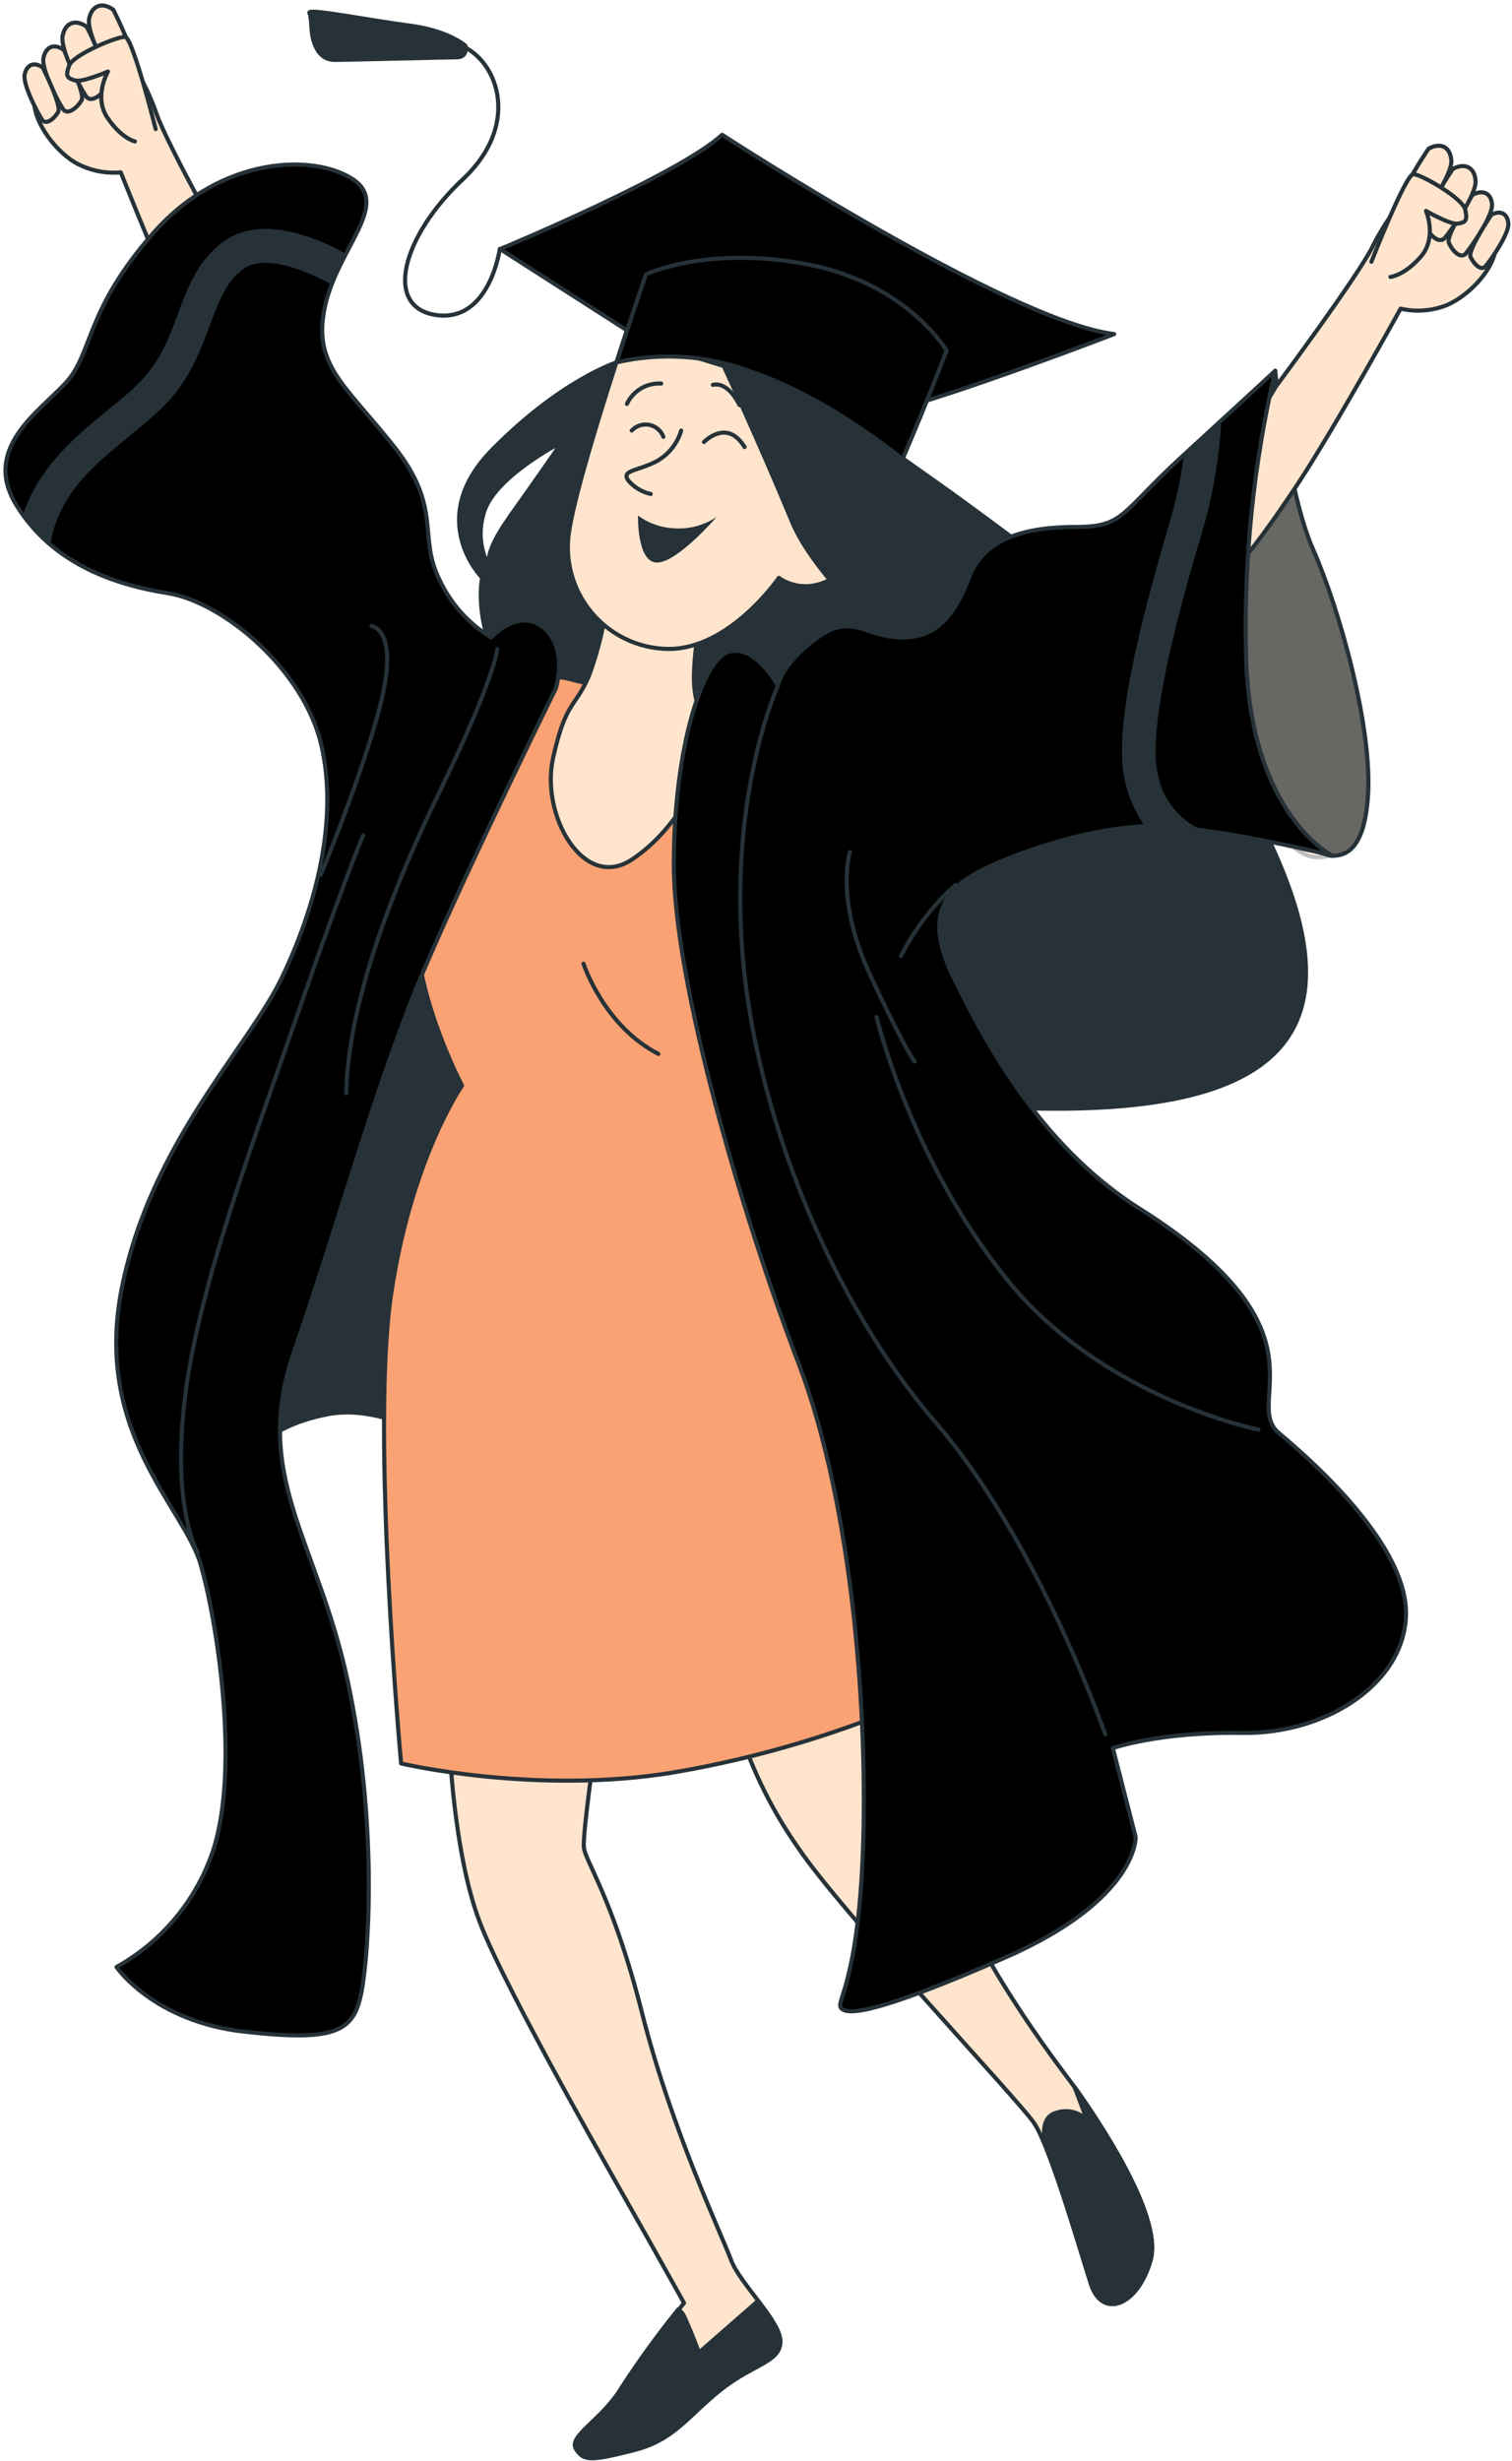 <svg width="276" height="449" viewBox="0 0 276 449" fill="none" xmlns="http://www.w3.org/2000/svg">
<path d="M82.021 317.816C82.021 317.816 82.718 337.964 87.581 350.704C92.444 363.445 113.288 399.575 118.378 408.603C123.468 417.632 124.862 420.177 124.862 420.177C120.818 425.156 117.031 430.339 113.515 435.705C110.047 441.492 103.79 444.507 105.184 446.825C106.578 449.143 108.199 448.899 115.606 447.052C123.014 445.204 125.332 441.022 131.362 436.159C137.392 431.296 142.238 431.069 142.465 427.357C142.692 423.646 135.057 416.708 133.436 412.299C131.816 407.89 122.56 388.455 117.227 367.367C111.894 346.279 106.805 339.585 106.578 337.04C106.351 334.495 108.653 318.497 108.653 318.497L82.021 317.816Z" fill="#FFE5CD"/>
<path d="M82.021 317.816C82.021 317.816 82.718 337.964 87.581 350.704C92.444 363.445 113.288 399.575 118.378 408.603C123.468 417.632 124.862 420.177 124.862 420.177C120.818 425.156 117.031 430.339 113.515 435.705C110.047 441.492 103.79 444.507 105.184 446.825C106.578 449.143 108.199 448.899 115.606 447.052C123.014 445.204 125.332 441.022 131.362 436.159C137.392 431.296 142.238 431.069 142.465 427.357C142.692 423.646 135.057 416.708 133.436 412.299C131.816 407.89 122.56 388.455 117.227 367.367C111.894 346.279 106.805 339.585 106.578 337.04C106.351 334.495 108.653 318.497 108.653 318.497L82.021 317.816Z" stroke="#263238" stroke-width="0.75" stroke-linecap="round" stroke-linejoin="round"/>
<path d="M142.4 427.358C142.53 425.445 140.536 422.657 138.364 419.804L127.585 429.222C127.585 429.222 126.418 425.98 125.04 422.965C124.804 422.312 124.375 421.746 123.808 421.344C120.109 425.92 116.652 430.687 113.451 435.624C109.982 441.411 103.725 444.426 105.119 446.744C106.513 449.062 108.134 448.819 115.542 446.971C122.949 445.123 125.267 440.941 131.297 436.078C137.327 431.215 142.173 431.07 142.4 427.358Z" fill="#263238" stroke="#263238" stroke-width="0.75" stroke-linecap="round" stroke-linejoin="round"/>
<path d="M134.993 315.725C137.477 323.314 141.065 330.496 145.642 337.04C153.747 349.083 185.711 382.896 188.726 387.288C191.741 391.681 197.074 410.224 199.148 416.708C201.223 423.192 207.723 420.647 210.041 412.299C212.359 403.952 199.392 385.441 196.831 381.729C194.269 378.017 180.621 361.354 172.29 340.963C163.958 320.572 159.079 309.014 159.079 309.014C159.079 309.014 138.234 313.18 134.993 315.725Z" fill="#FFE5CD"/>
<path opacity="0.5" d="M196.831 381.729C194.286 378.033 180.621 361.354 172.29 340.963C163.958 320.572 159.079 309.014 159.079 309.014C159.079 309.014 138.234 313.18 134.993 315.725C136.473 320.376 138.428 324.863 140.828 329.114C146.317 328.657 151.699 327.339 156.778 325.207C156.778 325.207 168.691 352.017 177.136 363.931C181.61 370.253 191.287 378.827 199.375 385.473C198.257 383.787 197.333 382.458 196.831 381.729Z" fill="#FFE5CD"/>
<path d="M134.993 315.725C137.477 323.314 141.065 330.496 145.642 337.04C153.747 349.083 185.711 382.896 188.726 387.288C191.741 391.681 197.074 410.224 199.148 416.708C201.223 423.192 207.723 420.647 210.041 412.299C212.359 403.952 199.392 385.441 196.831 381.729C194.269 378.017 180.621 361.354 172.29 340.963C163.958 320.572 159.079 309.014 159.079 309.014C159.079 309.014 138.234 313.18 134.993 315.725Z" stroke="#263238" stroke-width="0.75" stroke-linecap="round" stroke-linejoin="round"/>
<path d="M199.149 416.708C201.24 423.192 207.723 420.647 210.041 412.299C212.359 403.951 199.392 385.44 196.831 381.729L196.15 380.772C197.285 383.803 198.452 386.834 198.452 386.834C197.75 386.102 196.856 385.582 195.873 385.336C194.889 385.089 193.856 385.125 192.892 385.44C189.196 386.364 191.044 391.924 191.044 391.924V392.07C193.962 399.397 197.528 411.667 199.149 416.708Z" fill="#263238" stroke="#263238" stroke-width="0.75" stroke-linecap="round" stroke-linejoin="round"/>
<path d="M43.119 268.572C43.119 268.572 46.717 260.371 60.106 257.972C73.495 255.573 90.385 269.318 97.257 271.766C104.13 274.213 107.956 229.962 101.099 188.402C94.243 146.842 84.614 143.778 70.188 163.002C55.762 182.226 44.513 256.902 43.119 268.572Z" fill="#263238" stroke="#263238" stroke-width="0.75" stroke-linecap="round" stroke-linejoin="round"/>
<path d="M229.524 148.965C209.846 110.971 195.242 105.881 183.442 97.096C171.642 88.31 170.928 88.067 160.976 80.886C151.023 73.706 131.297 65.342 124.165 63.494C122.169 62.923 120.062 62.862 118.037 63.319C116.012 63.775 114.134 64.732 112.575 66.104C112.575 66.104 102.38 69.346 89.882 82.021C77.385 94.697 88.018 105.411 88.018 105.411C88.018 105.411 84.777 119.545 101.229 135.755C117.681 151.964 127.164 199.23 182.275 202.001C237.386 204.773 249.186 186.943 229.524 148.965ZM92.881 94.535C88.991 99.965 88.959 102.477 89.364 103.547C89.514 103.796 89.682 104.035 89.866 104.26C89.625 104.084 89.448 103.833 89.364 103.547C88.538 102.083 88.013 100.468 87.821 98.797C87.629 97.127 87.773 95.435 88.245 93.821C89.866 87.111 102.607 80.627 102.607 80.627C102.607 80.627 98.635 86.43 92.849 94.535H92.881Z" fill="#263238" stroke="#263238" stroke-width="0.75" stroke-linecap="round" stroke-linejoin="round"/>
<path d="M112.818 125.105C109.925 125.143 107.041 124.755 104.26 123.954C98.927 122.56 94.534 123.954 88.731 130.665C82.929 137.376 75.991 155.449 75.991 168.886C75.991 182.324 84.339 198.063 84.339 198.063C84.339 198.063 75.067 211.273 71.371 236.284C67.676 261.295 73.219 321.739 73.219 321.739C73.219 321.739 97.776 327.541 123.014 323.359C138.649 320.697 153.894 316.107 168.4 309.695C168.4 309.695 169.323 282.61 157.734 246.933C151.742 227.908 144.784 209.2 136.889 190.882C136.889 190.882 142.919 167.022 143.146 150.813C143.373 134.604 137.586 129.271 133.193 127.196C128.801 125.121 112.818 125.105 112.818 125.105Z" fill="#FBA274"/>
<path d="M112.818 125.105C109.925 125.143 107.041 124.755 104.26 123.954C98.927 122.56 94.534 123.954 88.731 130.665C82.929 137.376 75.991 155.449 75.991 168.886C75.991 182.324 84.339 198.063 84.339 198.063C84.339 198.063 75.067 211.273 71.371 236.284C67.676 261.295 73.219 321.739 73.219 321.739C73.219 321.739 97.776 327.541 123.014 323.359C138.649 320.697 153.894 316.107 168.4 309.695C168.4 309.695 169.323 282.61 157.734 246.933C151.742 227.908 144.784 209.2 136.889 190.882C136.889 190.882 142.919 167.022 143.146 150.813C143.373 134.604 137.586 129.271 133.193 127.196C128.801 125.121 112.818 125.105 112.818 125.105Z" stroke="#263238" stroke-width="0.75" stroke-linecap="round" stroke-linejoin="round"/>
<path d="M106.513 175.824C106.513 175.824 110.209 187.17 120.177 192.276" stroke="#263238" stroke-width="0.75" stroke-linecap="round" stroke-linejoin="round"/>
<path d="M110.906 108.896C110.366 113.885 109.201 118.786 107.437 123.484C104.892 129.271 103.271 127.893 100.953 138.315C98.635 148.738 106.513 162.629 115.315 156.842C124.116 151.056 129.676 139.239 129.206 134.83C128.736 130.422 126.661 129.514 126.661 123.484C126.729 119.495 127.273 115.528 128.282 111.668C128.282 111.668 116.239 112.591 110.906 108.896Z" fill="#FFE5CD"/>
<path d="M110.906 108.896C110.366 113.885 109.201 118.786 107.437 123.484C104.892 129.271 103.271 127.893 100.953 138.315C98.635 148.738 106.513 162.629 115.315 156.842C124.116 151.056 129.676 139.239 129.206 134.83C128.736 130.422 126.661 129.514 126.661 123.484C126.729 119.495 127.273 115.528 128.282 111.668C128.282 111.668 116.239 112.591 110.906 108.896Z" stroke="#263238" stroke-width="0.75" stroke-linecap="round" stroke-linejoin="round"/>
<path d="M117.86 50.057C117.86 50.057 104.649 88.278 103.725 98.247C103.507 100.774 103.81 103.318 104.614 105.724C105.418 108.129 106.707 110.345 108.401 112.233C110.094 114.121 112.157 115.642 114.461 116.701C116.765 117.761 119.263 118.337 121.798 118.395C133.145 118.621 142.173 105.427 142.173 105.427C142.173 105.427 146.809 109.139 152.823 104.973C158.836 100.808 172.792 63.964 172.792 63.964C172.792 63.964 165.612 51.678 147.312 48.209C129.011 44.74 117.86 50.057 117.86 50.057Z" fill="#FFE5CD"/>
<path opacity="0.5" d="M147.263 48.209C144.053 47.598 140.802 47.224 137.537 47.09L132.042 66.541C132.042 66.541 139.969 89.477 139.482 95.928C138.996 102.38 133.518 114.78 119.124 114.78C115.718 114.807 112.337 114.197 109.155 112.98C112.509 116.398 117.075 118.355 121.863 118.427C133.21 118.654 142.238 105.459 142.238 105.459C142.238 105.459 146.874 109.171 152.887 105.006C158.901 100.84 172.792 63.964 172.792 63.964C172.792 63.964 165.563 51.677 147.263 48.209Z" fill="#FFE5CD"/>
<path d="M117.86 50.057C117.86 50.057 104.649 88.278 103.725 98.247C103.507 100.774 103.81 103.318 104.614 105.724C105.418 108.129 106.707 110.345 108.401 112.233C110.094 114.121 112.157 115.642 114.461 116.701C116.765 117.761 119.263 118.337 121.798 118.395C133.145 118.621 142.173 105.427 142.173 105.427C142.173 105.427 146.809 109.139 152.823 104.973C158.836 100.808 172.792 63.964 172.792 63.964C172.792 63.964 165.612 51.678 147.312 48.209C129.011 44.74 117.86 50.057 117.86 50.057Z" stroke="#263238" stroke-width="0.75" stroke-linecap="round" stroke-linejoin="round"/>
<path d="M124.343 78.552C123.651 80.908 122.07 82.902 119.934 84.112C116.465 85.96 113.45 85.733 114.618 87.581C115.685 88.869 117.15 89.764 118.783 90.126" stroke="#263238" stroke-width="0.75" stroke-linecap="round" stroke-linejoin="round"/>
<path d="M116.465 94.064C118.355 95.451 120.609 96.256 122.949 96.382C125.734 96.599 128.51 95.868 130.827 94.308C130.827 94.308 123.646 102.639 119.934 102.639C116.222 102.639 116.465 94.064 116.465 94.064Z" fill="#263238"/>
<path d="M128.509 80.643C128.509 80.643 132.675 76.234 135.917 81.567" stroke="#263238" stroke-width="0.75" stroke-linecap="round" stroke-linejoin="round"/>
<path d="M115.315 78.552C115.718 78.12 116.224 77.798 116.787 77.616C117.349 77.435 117.949 77.4 118.529 77.515C119.108 77.63 119.649 77.892 120.099 78.275C120.549 78.658 120.894 79.149 121.101 79.703" stroke="#263238" stroke-width="0.75" stroke-linecap="round" stroke-linejoin="round"/>
<path d="M114.439 73.69C114.992 72.516 115.883 71.535 116.998 70.873C118.114 70.212 119.402 69.9 120.696 69.978" stroke="#263238" stroke-width="0.75" stroke-linecap="round" stroke-linejoin="round"/>
<path d="M130.13 70.221C130.13 70.221 132.674 69.281 134.992 73.916" stroke="#263238" stroke-width="0.75" stroke-linecap="round" stroke-linejoin="round"/>
<path d="M131.978 66.509C131.978 66.509 138.461 80.4 144.491 94.989C150.521 109.577 175.062 127.65 179.276 128.817C183.491 129.984 196.879 107.502 196.879 107.502C196.879 107.502 173.376 90.904 164.753 83.691C156.129 76.478 146.582 68.827 131.978 66.509Z" fill="#263238" stroke="#263238" stroke-width="0.75" stroke-linecap="round" stroke-linejoin="round"/>
<path d="M117.681 62.343L91.293 45.437C91.293 45.437 123.711 32 131.816 24.592C131.816 24.592 184.155 58.631 203.379 60.949C203.379 60.949 173.976 72.296 160.538 75.537L117.681 62.343Z" fill="black" stroke="#263238" stroke-width="0.75" stroke-linecap="round" stroke-linejoin="round"/>
<path d="M172.792 63.964C172.792 63.964 165.612 51.678 147.311 48.209C129.011 44.74 117.908 50.057 117.908 50.057C117.908 50.057 115.444 57.189 112.575 66.104C120.664 64.255 129.117 64.819 136.889 67.725C148.235 71.582 158.496 78.796 164.753 83.756C169.08 73.674 172.792 63.964 172.792 63.964Z" fill="black" stroke="#263238" stroke-width="0.75" stroke-linecap="round" stroke-linejoin="round"/>
<path d="M91.228 45.437C91.228 45.437 89.364 58.858 79.638 57.48C69.913 56.103 73.382 43.119 84.501 32.697C95.621 22.274 90.531 10.004 83.107 7.913" stroke="#263238" stroke-width="0.75" stroke-linecap="round" stroke-linejoin="round"/>
<path d="M84.971 8.367C84.971 8.367 81.956 5.595 74.775 4.671C67.595 3.747 56.021 1.429 56.475 2.353C56.929 3.277 56.702 5.595 57.172 7.216C57.642 8.837 58.566 10.928 61.111 10.928C63.656 10.928 81.259 10.457 83.35 10.457C85.441 10.457 84.971 8.367 84.971 8.367Z" fill="#263238" stroke="#263238" stroke-width="0.75" stroke-linecap="round" stroke-linejoin="round"/>
<path d="M232.766 67.66C232.766 67.66 235.084 89.899 239.72 100.321C244.356 110.744 250.742 133.048 249.673 145.707C248.911 154.898 245.734 156.129 243.189 156.129C240.644 156.129 232.475 150.537 227.207 140.374C217.368 121.426 220.269 107.486 223.268 96.366C226.267 85.247 232.766 67.66 232.766 67.66Z" fill="#263238"/>
<path opacity="0.3" d="M232.766 67.66C232.766 67.66 235.084 89.899 239.72 100.321C244.356 110.744 250.483 132.286 249.672 145.707C249.121 154.914 245.734 156.129 243.189 156.129C240.644 156.129 236.008 159.825 227.207 140.374C218.405 120.923 220.269 107.486 223.268 96.366C226.266 85.247 232.766 67.66 232.766 67.66Z" fill="#FFE5CD" stroke="#263238" stroke-width="0.75" stroke-linecap="round" stroke-linejoin="round"/>
<path d="M232.766 67.66C232.766 67.66 235.084 89.899 239.72 100.321C244.356 110.744 250.742 133.048 249.673 145.707C248.911 154.898 245.734 156.129 243.189 156.129C240.644 156.129 232.475 150.537 227.207 140.374C217.368 121.426 220.269 107.486 223.268 96.366C226.267 85.247 232.766 67.66 232.766 67.66Z" stroke="#263238" stroke-width="0.75" stroke-linecap="round" stroke-linejoin="round"/>
<path d="M232.961 70.448C232.961 70.448 247.792 50.527 250.564 44.967C253.336 39.407 257.745 33.621 260.987 33.151C264.228 32.681 272.576 39.634 273.03 44.043C273.484 48.452 268.41 53.769 264.228 55.617C261.515 56.722 258.527 56.966 255.67 56.313C255.67 56.313 243.626 78.082 236.9 88.278C230.173 98.474 226.25 103.109 224.856 104.26C223.462 105.411 219.994 99.868 222.085 92.217C224.176 84.566 232.961 70.448 232.961 70.448Z" fill="#FFE5CD" stroke="#263238" stroke-width="0.75" stroke-linecap="round" stroke-linejoin="round"/>
<path d="M268.799 35.55C268.799 35.55 263.937 42.844 264.455 44.221C264.974 45.599 266.627 47.463 267.616 46.199C268.605 44.935 272.479 39.488 272.349 37.316C272.219 35.144 270.566 34.561 268.799 35.55Z" fill="#FFE5CD" stroke="#263238" stroke-width="0.75" stroke-linecap="round" stroke-linejoin="round"/>
<path d="M272.219 39.197C272.219 39.197 267.891 45.68 268.41 46.831C268.929 47.982 270.307 49.603 271.182 48.565C272.057 47.528 275.51 42.665 275.331 40.753C275.153 38.84 273.775 38.337 272.219 39.197Z" fill="#FFE5CD" stroke="#263238" stroke-width="0.75" stroke-linecap="round" stroke-linejoin="round"/>
<path d="M265.185 30.833C265.185 30.833 259.382 39.407 260.079 41.028C260.776 42.649 262.624 44.74 263.791 43.346C264.958 41.952 269.577 35.468 269.35 32.924C269.123 30.379 267.243 29.682 265.185 30.833Z" fill="#FFE5CD" stroke="#263238" stroke-width="0.75" stroke-linecap="round" stroke-linejoin="round"/>
<path d="M260.759 27.137C260.759 27.137 254.973 35.695 255.67 37.333C256.367 38.97 258.215 41.028 259.366 39.634C260.516 38.24 265.168 31.773 264.925 29.212C264.682 26.651 262.85 25.97 260.759 27.137Z" fill="#FFE5CD" stroke="#263238" stroke-width="0.75" stroke-linecap="round" stroke-linejoin="round"/>
<path d="M250.337 47.755C250.337 47.755 256.594 31.773 257.988 31.773C259.382 31.773 267.016 36.165 267.47 38.256C267.924 40.347 267.47 40.574 266.092 40.801C264.714 41.028 260.305 38.483 260.305 38.483C260.305 38.483 262.38 43.346 259.365 46.815C256.35 50.284 253.806 50.527 253.806 50.527" fill="#FFE5CD"/>
<path d="M250.337 47.755C250.337 47.755 256.594 31.773 257.988 31.773C259.382 31.773 267.016 36.165 267.47 38.256C267.924 40.347 267.47 40.574 266.092 40.801C264.714 41.028 260.305 38.483 260.305 38.483C260.305 38.483 262.38 43.346 259.365 46.815C256.35 50.284 253.806 50.527 253.806 50.527" stroke="#263238" stroke-width="0.75" stroke-linecap="round" stroke-linejoin="round"/>
<path d="M42.795 48.258C42.795 48.258 30.606 26.634 28.547 20.702C26.488 14.769 22.858 8.545 19.697 7.735C16.536 6.924 7.394 12.711 6.373 17.023C5.352 21.334 9.744 27.25 13.651 29.617C16.197 31.071 19.127 31.71 22.047 31.449C22.047 31.449 31.254 54.563 36.635 65.488C42.017 76.413 45.324 81.535 46.555 82.864C47.787 84.193 51.937 79.104 50.835 71.258C49.732 63.413 42.795 48.258 42.795 48.258Z" fill="#FFE5CD" stroke="#263238" stroke-width="0.75" stroke-linecap="round" stroke-linejoin="round"/>
<path d="M11.657 9.128C11.657 9.128 15.628 16.99 14.899 18.287C14.169 19.583 12.338 21.14 11.511 19.908C10.684 18.676 7.475 12.63 7.945 10.506C8.415 8.383 10.02 7.929 11.657 9.128Z" fill="#FFE5CD" stroke="#263238" stroke-width="0.75" stroke-linecap="round" stroke-linejoin="round"/>
<path d="M7.799 12.322C7.799 12.322 11.284 19.227 10.62 20.426C9.955 21.626 8.383 22.939 7.653 21.804C6.924 20.669 4.087 15.402 4.509 13.537C4.93 11.673 6.357 11.268 7.799 12.322Z" fill="#FFE5CD" stroke="#263238" stroke-width="0.75" stroke-linecap="round" stroke-linejoin="round"/>
<path d="M15.855 4.914C15.855 4.914 20.507 14.137 19.616 15.661C18.724 17.184 16.633 19.016 15.644 17.492C14.656 15.969 10.895 8.95 11.446 6.454C11.997 3.958 13.942 3.504 15.855 4.914Z" fill="#FFE5CD" stroke="#263238" stroke-width="0.75" stroke-linecap="round" stroke-linejoin="round"/>
<path d="M20.686 1.786C20.686 1.786 25.354 11.025 24.446 12.549C23.538 14.072 21.463 15.904 20.491 14.38C19.518 12.857 15.726 5.838 16.277 3.342C16.828 0.846 18.805 0.376 20.686 1.786Z" fill="#FFE5CD" stroke="#263238" stroke-width="0.75" stroke-linecap="round" stroke-linejoin="round"/>
<path d="M28.417 23.555C28.417 23.555 24.235 6.908 22.858 6.746C21.48 6.583 13.343 9.987 12.613 11.981C11.884 13.975 12.322 14.267 13.683 14.672C15.045 15.077 19.713 13.051 19.713 13.051C19.713 13.051 17.038 17.606 19.583 21.431C22.128 25.256 24.624 25.808 24.624 25.808" fill="#FFE5CD"/>
<path d="M28.417 23.555C28.417 23.555 24.235 6.908 22.858 6.746C21.48 6.583 13.343 9.987 12.613 11.981C11.884 13.975 12.322 14.267 13.683 14.672C15.045 15.077 19.713 13.051 19.713 13.051C19.713 13.051 17.038 17.606 19.583 21.431C22.128 25.256 24.624 25.808 24.624 25.808" stroke="#263238" stroke-width="0.75" stroke-linecap="round" stroke-linejoin="round"/>
<path d="M141.995 125.105C141.995 125.105 138.056 117.697 133.193 118.848C128.331 119.999 122.998 136.224 122.998 157.75C122.998 179.276 135.511 221.906 145.691 248.522C155.87 275.137 158.431 313.844 157.507 337.931C156.583 362.018 152.417 365.26 153.568 366.411C154.719 367.562 159.128 367.805 183.458 357.155C207.788 346.506 207.302 335.143 207.302 335.143L203.136 318.934C203.136 318.934 211.71 315.919 226.769 316.162C241.827 316.406 256.172 307.361 256.642 294.847C257.112 282.334 240.433 267.292 233.479 261.489C226.526 255.686 243.788 243.075 207.999 220.496C188.872 208.436 178.822 187.834 174.413 179.033C170.004 170.231 170.717 165.142 175.337 161.203C179.957 157.264 199.44 150.083 212.164 150.78C224.889 151.477 243.205 156.113 243.205 156.113C243.205 156.113 228.147 148.705 227.45 119.513C227.021 102.067 228.813 84.637 232.782 67.643C232.782 67.643 226.769 73.203 215.649 83.399C204.53 93.594 205.227 96.139 196.425 96.139C187.624 96.139 179.746 97.987 176.974 105.168C174.202 112.348 170.961 116.514 164.25 116.287C157.539 116.06 155.448 111.651 148.949 116.514C142.449 121.377 141.995 125.105 141.995 125.105Z" fill="black" stroke="#263238" stroke-width="0.75" stroke-linecap="round" stroke-linejoin="round"/>
<path d="M141.995 125.105C141.995 125.105 133.193 144.329 135.511 173.732C137.829 203.136 151.72 237.418 170.717 259.43C189.715 281.442 201.742 316.406 201.742 316.406" stroke="#263238" stroke-width="0.75" stroke-linecap="round" stroke-linejoin="round"/>
<path d="M160.003 185.549C160.003 185.549 166.26 211.727 183.863 233.496C201.466 255.265 229.719 260.824 229.719 260.824" stroke="#263238" stroke-width="0.75" stroke-linecap="round" stroke-linejoin="round"/>
<path d="M155.141 155.448C155.141 155.448 152.369 164.023 158.853 177.914C165.336 191.806 166.957 193.67 166.957 193.67" stroke="#263238" stroke-width="0.75" stroke-linecap="round" stroke-linejoin="round"/>
<path d="M174.413 161.462C170.314 165.124 166.938 169.523 164.461 174.429" stroke="#263238" stroke-width="0.75" stroke-linecap="round" stroke-linejoin="round"/>
<path d="M212.116 150.813C214.499 150.943 217.076 151.218 219.685 151.559C217.579 150.689 215.72 149.313 214.275 147.551C212.83 145.789 211.843 143.696 211.403 141.46C209.036 132.432 216.363 107.421 219.507 96.788C221.424 90.243 222.577 83.498 222.944 76.689L216.136 82.945C215.586 87.04 214.73 91.087 213.575 95.053C207.885 114.423 202.974 133.647 205.47 143.033C206.166 145.822 207.369 148.459 209.02 150.813C210.073 150.764 211.111 150.764 212.116 150.813Z" fill="#263238"/>
<path d="M101.472 125.575C101.472 125.575 103.79 118.151 99.154 114.456C94.518 110.76 89.672 116.304 89.672 116.304C85.508 113.788 82.198 110.077 80.173 105.654C76.234 97.776 80.87 92.687 71.825 81.34C62.781 69.994 57.01 66.525 59.328 55.876C61.646 45.226 71.371 37.349 64.418 32.713C57.464 28.077 40.558 28.304 28.061 42.438C15.563 56.573 16.941 64.434 12.078 69.767C7.216 75.1 -3.45 81.81 3.034 92.233C9.517 102.655 20.41 106.594 30.589 108.215C40.769 109.836 55.373 122.106 58.615 135.771C61.857 149.435 57.691 165.417 51.434 178.401C45.178 191.384 27.574 208.501 22.258 234.906C16.941 261.311 33.604 274.975 36.619 285.398C39.634 295.82 43.8 322.452 38.937 337.51C35.933 346.594 29.628 354.218 21.269 358.874C21.269 358.874 27.996 368.826 44.659 370.674C61.322 372.522 64.58 370.674 65.974 363.493C67.368 356.313 68.989 332.226 63.429 306.518C57.869 280.81 45.826 269.237 53.703 246.544C61.581 223.851 68.989 196.507 77.547 176.585C86.106 156.664 101.472 125.575 101.472 125.575Z" fill="black" stroke="#263238" stroke-width="0.75" stroke-linecap="round" stroke-linejoin="round"/>
<path d="M67.822 114.213C67.822 114.213 72.457 114.683 69.913 126.499C67.368 138.316 58.566 159.614 58.566 159.614" stroke="#263238" stroke-width="0.75" stroke-linecap="round" stroke-linejoin="round"/>
<path d="M36.1 283.291C36.1 283.291 31.238 275.186 33.783 254.811C36.328 234.436 46.361 208.031 54.465 184.625C62.57 161.219 66.266 152.434 66.266 152.434" stroke="#263238" stroke-width="0.75" stroke-linecap="round" stroke-linejoin="round"/>
<path d="M90.758 118.394C90.758 118.394 90.758 122.787 79.865 145.253C68.973 167.719 63.429 186.246 63.202 199.456" stroke="#263238" stroke-width="0.75" stroke-linecap="round" stroke-linejoin="round"/>
<path d="M23.425 79.719C25.37 78.098 27.38 76.477 29.195 74.775C34.398 69.913 36.473 64.256 38.305 59.344C39.926 55.081 41.255 51.386 44.416 49.084C48.209 46.28 55.649 49.246 60.479 51.872C61.24 49.946 62.117 48.068 63.105 46.247C57.367 43.135 47.479 39.148 40.752 44.108C36.117 47.512 34.269 52.423 32.502 57.188C30.881 61.678 29.098 66.331 24.932 70.285C23.311 71.906 21.447 73.349 19.518 74.938C13.797 79.622 7.135 85.101 4.168 93.983C5.607 95.979 7.289 97.787 9.177 99.365C10.701 90.174 16.925 85.052 23.425 79.719Z" fill="#263238"/>
</svg>
